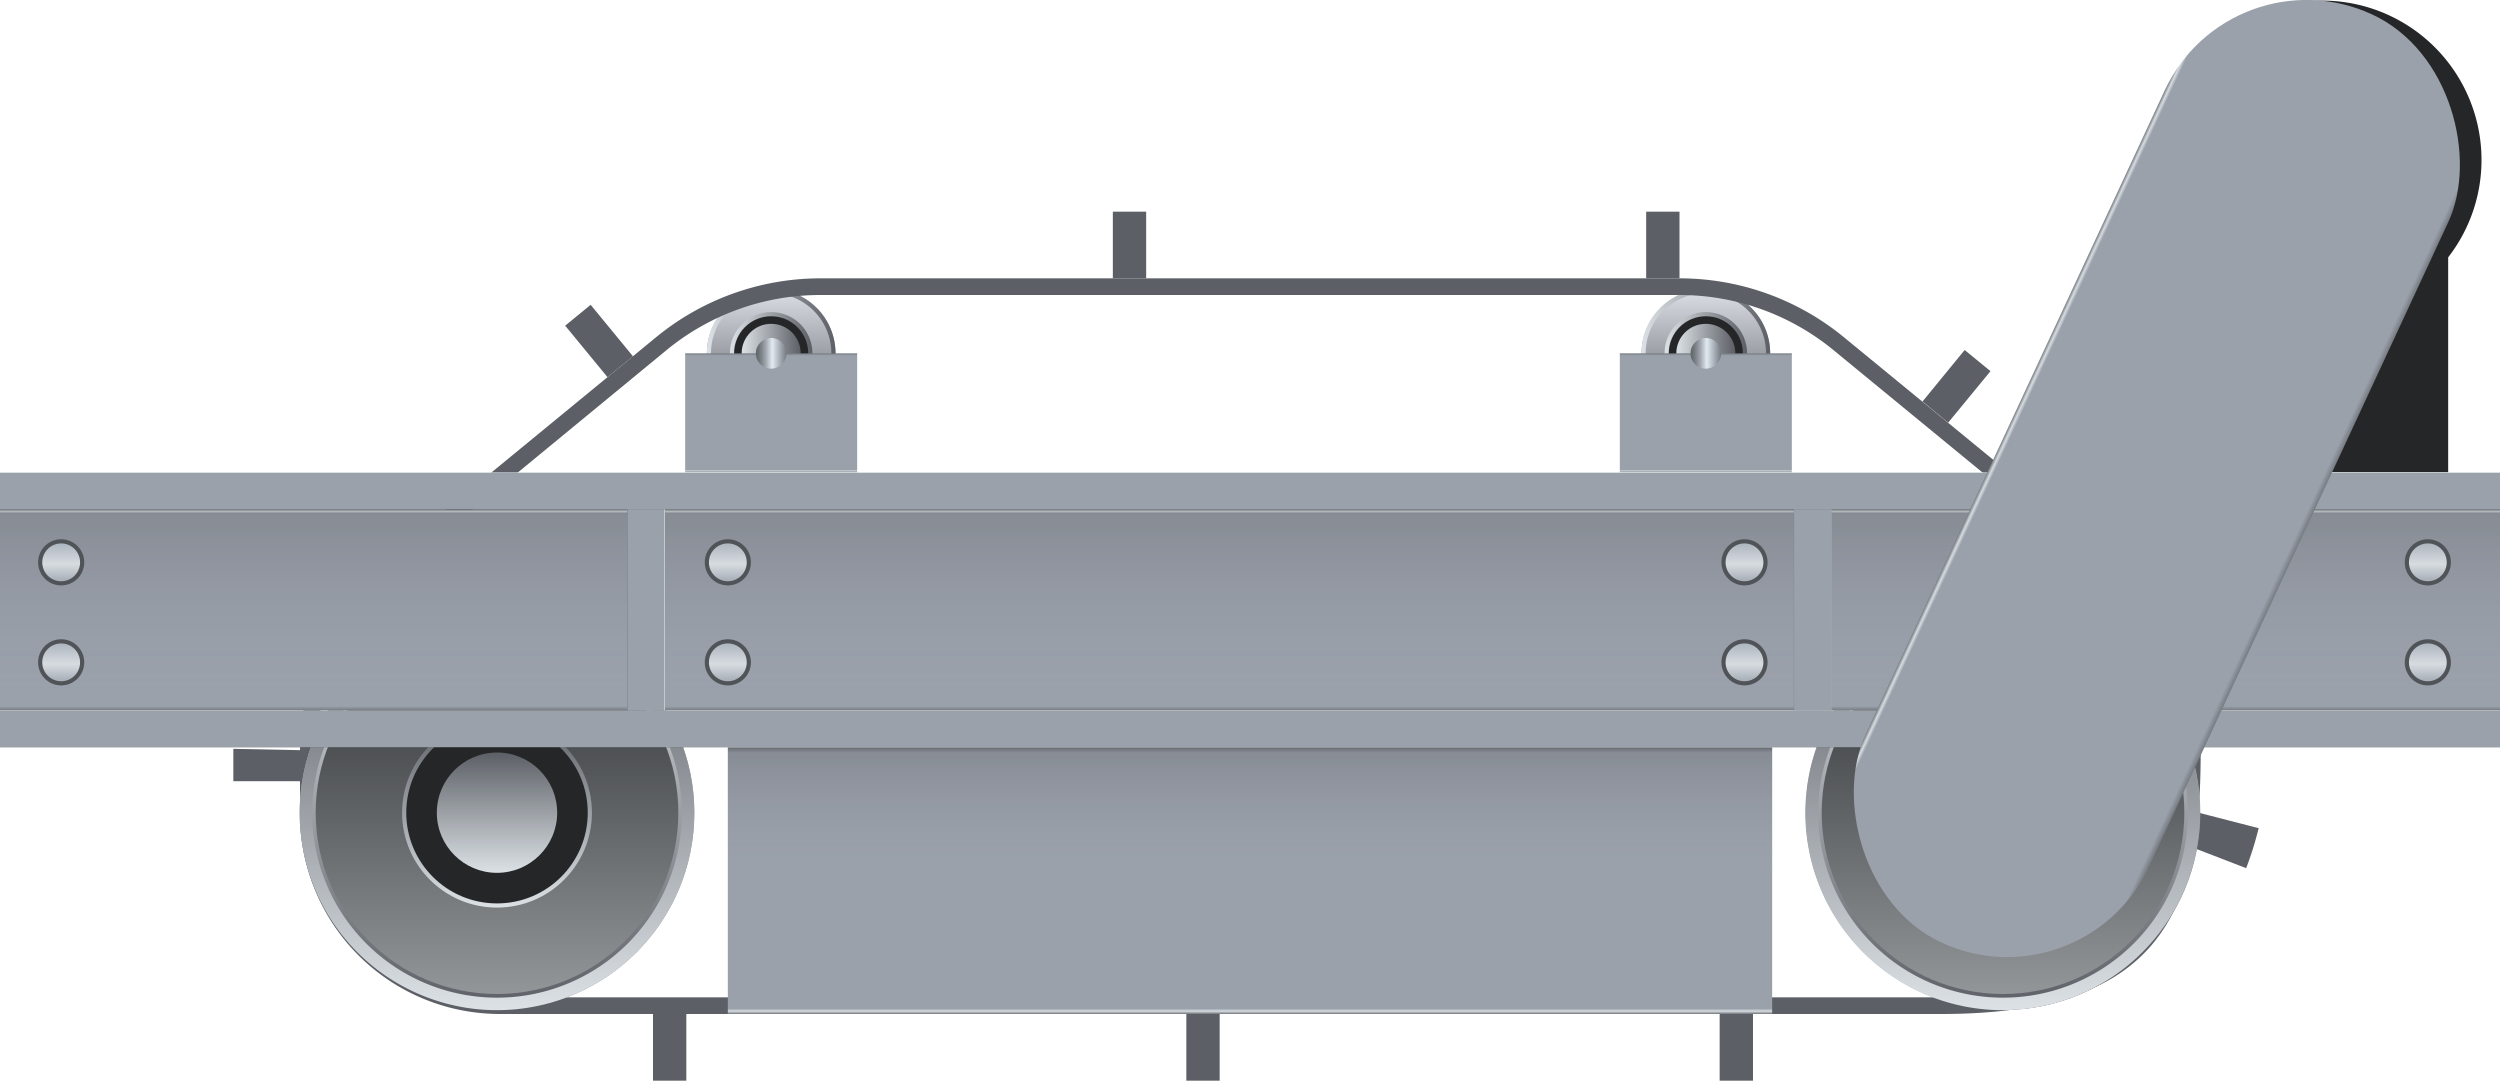 <svg xmlns="http://www.w3.org/2000/svg" xmlns:xlink="http://www.w3.org/1999/xlink" viewBox="0 0 150 64.84"><defs><style>.cls-1,.cls-10,.cls-18,.cls-23,.cls-4{fill:#252628;}.cls-2{fill:url(#未命名的渐变_27);}.cls-3{fill:url(#未命名的渐变_26);}.cls-10,.cls-18,.cls-23,.cls-33,.cls-34,.cls-35,.cls-36,.cls-37,.cls-38,.cls-39,.cls-4,.cls-40{stroke-miterlimit:10;stroke-width:0.25px;}.cls-4{stroke:url(#未命名的渐变_26-2);}.cls-5{fill:url(#未命名的渐变_26-3);}.cls-6{fill:url(#未命名的渐变_21);}.cls-7{fill:url(#未命名的渐变_89);}.cls-8{fill:url(#未命名的渐变_27-2);}.cls-9{fill:url(#未命名的渐变_26-4);}.cls-10{stroke:url(#未命名的渐变_26-5);}.cls-11{fill:url(#未命名的渐变_26-6);}.cls-12{fill:url(#未命名的渐变_21-2);}.cls-13{fill:url(#未命名的渐变_89-2);}.cls-14{fill:#5c6066;}.cls-15{fill:url(#未命名的渐变_27-3);}.cls-16{fill:url(#未命名的渐变_26-7);}.cls-17{fill:url(#未命名的渐变_35);}.cls-18{stroke:url(#未命名的渐变_26-8);}.cls-19{fill:url(#未命名的渐变_26-9);}.cls-20{fill:url(#未命名的渐变_27-4);}.cls-21{fill:url(#未命名的渐变_26-10);}.cls-22{fill:url(#未命名的渐变_35-2);}.cls-23{stroke:url(#未命名的渐变_26-11);}.cls-24{fill:url(#未命名的渐变_26-12);}.cls-25{fill:url(#未命名的渐变_205);}.cls-26,.cls-30{opacity:0.2;}.cls-26{fill:url(#未命名的渐变_20);}.cls-27{fill:url(#未命名的渐变_205-2);}.cls-28{fill:url(#未命名的渐变_205-3);}.cls-29{fill:url(#未命名的渐变_21-3);}.cls-30{fill:url(#未命名的渐变_20-2);}.cls-31{fill:url(#未命名的渐变_205-4);}.cls-32{fill:url(#未命名的渐变_205-5);}.cls-33,.cls-34,.cls-35,.cls-36,.cls-37,.cls-38,.cls-39,.cls-40{stroke:#505458;}.cls-33{fill:url(#未命名的渐变_204);}.cls-34{fill:url(#未命名的渐变_204-2);}.cls-35{fill:url(#未命名的渐变_204-3);}.cls-36{fill:url(#未命名的渐变_204-4);}.cls-37{fill:url(#未命名的渐变_204-5);}.cls-38{fill:url(#未命名的渐变_204-6);}.cls-39{fill:url(#未命名的渐变_204-7);}.cls-40{fill:url(#未命名的渐变_204-8);}.cls-41{fill:url(#未命名的渐变_21-4);}</style><linearGradient id="未命名的渐变_27" x1="46.27" y1="28.94" x2="46.27" y2="36.67" gradientTransform="matrix(1, 0, 0, -1, 0, 54.01)" gradientUnits="userSpaceOnUse"><stop offset="0" stop-color="#5c6066"/><stop offset="1" stop-color="#dce1e6"/></linearGradient><linearGradient id="未命名的渐变_26" x1="42.41" y1="21.2" x2="50.13" y2="21.2" gradientUnits="userSpaceOnUse"><stop offset="0" stop-color="#dce1e6"/><stop offset="1" stop-color="#5c6066"/></linearGradient><linearGradient id="未命名的渐变_26-2" x1="43.8" y1="21.2" x2="48.74" y2="21.2" xlink:href="#未命名的渐变_26"/><linearGradient id="未命名的渐变_26-3" x1="44.51" y1="21.2" x2="48.04" y2="21.2" xlink:href="#未命名的渐变_26"/><linearGradient id="未命名的渐变_21" x1="-0.42" y1="47.11" x2="6.71" y2="47.11" gradientTransform="translate(43.13 -22.34)" gradientUnits="userSpaceOnUse"><stop offset="0" stop-color="#767b82"/><stop offset="0.01" stop-color="#d7dce0"/><stop offset="0.02" stop-color="#9ba1ab"/><stop offset="0.98" stop-color="#9ba1ab"/><stop offset="1" stop-color="#767b82"/></linearGradient><linearGradient id="未命名的渐变_89" x1="45.36" y1="21.2" x2="47.19" y2="21.2" gradientUnits="userSpaceOnUse"><stop offset="0" stop-color="#61666b"/><stop offset="0.07" stop-color="#696e73"/><stop offset="0.18" stop-color="#7e8489"/><stop offset="0.32" stop-color="#a1a7ae"/><stop offset="0.48" stop-color="#d1d8e0"/><stop offset="0.53" stop-color="#e2eaf2"/><stop offset="1" stop-color="#767b82"/></linearGradient><linearGradient id="未命名的渐变_27-2" x1="102.35" y1="28.94" x2="102.35" y2="36.67" xlink:href="#未命名的渐变_27"/><linearGradient id="未命名的渐变_26-4" x1="98.49" y1="21.2" x2="106.21" y2="21.2" xlink:href="#未命名的渐变_26"/><linearGradient id="未命名的渐变_26-5" x1="99.88" y1="21.2" x2="104.82" y2="21.2" xlink:href="#未命名的渐变_26"/><linearGradient id="未命名的渐变_26-6" x1="100.58" y1="21.2" x2="104.11" y2="21.2" xlink:href="#未命名的渐变_26"/><linearGradient id="未命名的渐变_21-2" x1="-0.42" y1="103.19" x2="6.71" y2="103.19" gradientTransform="translate(99.21 -78.42)" xlink:href="#未命名的渐变_21"/><linearGradient id="未命名的渐变_89-2" x1="101.43" y1="21.2" x2="103.26" y2="21.2" xlink:href="#未命名的渐变_89"/><linearGradient id="未命名的渐变_27-3" x1="29.82" y1="60.6" x2="29.82" y2="36.93" gradientTransform="matrix(1, 0, 0, 1, 0, 0)" xlink:href="#未命名的渐变_27"/><linearGradient id="未命名的渐变_26-7" x1="29.82" y1="60.6" x2="29.82" y2="36.93" xlink:href="#未命名的渐变_26"/><linearGradient id="未命名的渐变_35" x1="29.82" y1="59.64" x2="29.82" y2="37.88" gradientUnits="userSpaceOnUse"><stop offset="0" stop-color="#929699"/><stop offset="1" stop-color="#2e3033"/></linearGradient><linearGradient id="未命名的渐变_26-8" x1="29.82" y1="54.46" x2="29.82" y2="43.07" xlink:href="#未命名的渐变_26"/><linearGradient id="未命名的渐变_26-9" x1="29.82" y1="52.37" x2="29.82" y2="45.15" xlink:href="#未命名的渐变_26"/><linearGradient id="未命名的渐变_27-4" x1="120.18" y1="60.6" x2="120.18" y2="36.93" gradientTransform="matrix(1, 0, 0, 1, 0, 0)" xlink:href="#未命名的渐变_27"/><linearGradient id="未命名的渐变_26-10" x1="120.18" y1="60.6" x2="120.18" y2="36.93" xlink:href="#未命名的渐变_26"/><linearGradient id="未命名的渐变_35-2" x1="120.18" y1="59.64" x2="120.18" y2="37.88" xlink:href="#未命名的渐变_35"/><linearGradient id="未命名的渐变_26-11" x1="120.18" y1="54.46" x2="120.18" y2="43.07" xlink:href="#未命名的渐变_26"/><linearGradient id="未命名的渐变_26-12" x1="120.18" y1="52.37" x2="120.18" y2="45.15" xlink:href="#未命名的渐变_26"/><linearGradient id="未命名的渐变_205" x1="-14.71" y1="75.84" x2="-2.65" y2="75.84" gradientTransform="translate(83.68 -39.25)" gradientUnits="userSpaceOnUse"><stop offset="0" stop-color="#767b82"/><stop offset="0.02" stop-color="#9ba1ab"/><stop offset="0.98" stop-color="#9ba1ab"/><stop offset="0.99" stop-color="#d7dce0"/><stop offset="1" stop-color="#767b82"/></linearGradient><linearGradient id="未命名的渐变_20" x1="-14.71" y1="75.84" x2="-2.65" y2="75.84" gradientTransform="translate(83.68 -39.25)" gradientUnits="userSpaceOnUse"><stop offset="0" stop-color="#9ba1ab" stop-opacity="0"/><stop offset="1" stop-color="#2e3033"/></linearGradient><linearGradient id="未命名的渐变_205-2" x1="-2.65" y1="75.84" x2="-0.42" y2="75.84" gradientTransform="translate(76.54 -46.39)" xlink:href="#未命名的渐变_205"/><linearGradient id="未命名的渐变_205-3" x1="-16.93" y1="75.84" x2="-14.71" y2="75.84" gradientTransform="translate(90.82 -32.1)" xlink:href="#未命名的渐变_205"/><linearGradient id="未命名的渐变_21-3" x1="-32.92" y1="75.84" x2="-16.93" y2="75.84" gradientTransform="translate(99.93 -23)" xlink:href="#未命名的渐变_21"/><linearGradient id="未命名的渐变_20-2" x1="-24.93" y1="75.84" x2="-16.93" y2="75.84" gradientTransform="translate(95.93 -27)" xlink:href="#未命名的渐变_20"/><linearGradient id="未命名的渐变_205-4" x1="37.63" y1="36.59" x2="39.9" y2="36.59" gradientTransform="matrix(1, 0, 0, 1, 0, 0)" xlink:href="#未命名的渐变_205"/><linearGradient id="未命名的渐变_205-5" x1="107.63" y1="36.59" x2="109.9" y2="36.59" gradientTransform="matrix(1, 0, 0, 1, 0, 0)" xlink:href="#未命名的渐变_205"/><linearGradient id="未命名的渐变_204" x1="3.67" y1="19" x2="3.67" y2="21.53" gradientTransform="matrix(1, 0, 0, -1, 0, 54.01)" gradientUnits="userSpaceOnUse"><stop offset="0" stop-color="#9ba1ab"/><stop offset="0" stop-color="#abb1ba"/><stop offset="0.09" stop-color="#abb1ba"/><stop offset="0.46" stop-color="#d7dce0"/><stop offset="1" stop-color="#a9b1bb"/></linearGradient><linearGradient id="未命名的渐变_204-2" x1="3.67" y1="13" x2="3.67" y2="15.53" xlink:href="#未命名的渐变_204"/><linearGradient id="未命名的渐变_204-3" x1="43.67" y1="19" x2="43.67" y2="21.53" xlink:href="#未命名的渐变_204"/><linearGradient id="未命名的渐变_204-4" x1="43.67" y1="13" x2="43.67" y2="15.53" xlink:href="#未命名的渐变_204"/><linearGradient id="未命名的渐变_204-5" x1="104.67" y1="19" x2="104.67" y2="21.53" xlink:href="#未命名的渐变_204"/><linearGradient id="未命名的渐变_204-6" x1="104.67" y1="13" x2="104.67" y2="15.53" xlink:href="#未命名的渐变_204"/><linearGradient id="未命名的渐变_204-7" x1="145.67" y1="19" x2="145.67" y2="21.53" xlink:href="#未命名的渐变_204"/><linearGradient id="未命名的渐变_204-8" x1="145.67" y1="13" x2="145.67" y2="15.53" xlink:href="#未命名的渐变_204"/><linearGradient id="未命名的渐变_21-4" x1="110.53" y1="21.24" x2="129.29" y2="21.24" gradientTransform="translate(9.5 7.47)" xlink:href="#未命名的渐变_21"/></defs><title>Cross belt separator(传送带分离器)</title><g id="图层_2" data-name="图层 2"><g id="图层_6" data-name="图层 6"><g id="Cross_belt_separator_传送带分离器_" data-name="Cross belt separator(传送带分离器)"><path class="cls-1" d="M148.89,9.61a9.56,9.56,0,1,0-15.68,7.33v11.4h13.68V15.44A9.52,9.52,0,0,0,148.89,9.61Z"/><circle class="cls-2" cx="46.27" cy="21.2" r="3.86"/><path class="cls-3" d="M46.27,17.59a3.61,3.61,0,1,1-3.61,3.61,3.61,3.61,0,0,1,3.61-3.61m0-.25a3.86,3.86,0,1,0,3.86,3.86,3.86,3.86,0,0,0-3.86-3.86Z"/><circle class="cls-4" cx="46.27" cy="21.2" r="2.35"/><circle class="cls-5" cx="46.27" cy="21.2" r="1.77"/><rect class="cls-6" x="42.7" y="19.61" width="7.14" height="10.32" transform="translate(21.5 71.04) rotate(-90)"/><circle class="cls-7" cx="46.27" cy="21.2" r="0.92"/><circle class="cls-8" cx="102.35" cy="21.2" r="3.86"/><path class="cls-9" d="M102.35,17.59a3.61,3.61,0,1,1-3.61,3.61,3.61,3.61,0,0,1,3.61-3.61m0-.25a3.86,3.86,0,1,0,3.86,3.86,3.86,3.86,0,0,0-3.86-3.86Z"/><circle class="cls-10" cx="102.35" cy="21.2" r="2.35"/><circle class="cls-11" cx="102.35" cy="21.2" r="1.77"/><rect class="cls-12" x="98.78" y="19.61" width="7.14" height="10.32" transform="translate(77.58 127.12) rotate(-90)"/><circle class="cls-13" cx="102.35" cy="21.2" r="0.92"/><path class="cls-14" d="M100.77,12.7h-2v4h2v-4Zm-32,0h-2v4h2v-4ZM35.46,18.27l-1.55,1.27,2.54,3.09,1.12-.92h0l.41-.33-2.54-3.09ZM14,44.79c0,.14,0,.28,0,.42v1.66h4V45.21h0v0h0v0h0v0h0v-.2h0l-4-.08ZM41.18,60.84h-2v4h2v-4Zm32,0h-2v4h2v-4Zm32,0h-2v4h2v-4Zm26.39-11.9q-.19.77-.45,1.5h0l0,0h0v0h0v0h0v0h0l-.08.21,3.73,1.44a20.21,20.21,0,0,0,.75-2.4l-3.88-1ZM117.88,21l-2.53,3.09,1.54,1.27,2.54-3.09L117.88,21Z"/><path class="cls-14" d="M100.77,17.7A14.54,14.54,0,0,1,110,21l15.67,12.87A14.65,14.65,0,0,1,131,45.21c0,9.48-2.33,14.63-14.58,14.63H30A11,11,0,0,1,19,48.79V45.21a14.6,14.6,0,0,1,5.35-11.33L40,21a14.54,14.54,0,0,1,9.22-3.3h51.54m0-1H49.23a15.54,15.54,0,0,0-9.86,3.53L23.69,33.11A15.67,15.67,0,0,0,18,45.21v3.58A12,12,0,0,0,30,60.84h86.46c13,0,15.58-5.91,15.58-15.63a15.66,15.66,0,0,0-5.73-12.11L110.63,20.23a15.54,15.54,0,0,0-9.86-3.53Z"/><circle class="cls-15" cx="29.82" cy="48.76" r="11.84"/><path class="cls-16" d="M29.82,37.68A11.09,11.09,0,1,1,18.73,48.76,11.1,11.1,0,0,1,29.82,37.68m0-.75A11.84,11.84,0,1,0,41.66,48.76,11.84,11.84,0,0,0,29.82,36.93Z"/><circle class="cls-17" cx="29.82" cy="48.76" r="10.88"/><circle class="cls-18" cx="29.82" cy="48.76" r="5.57"/><circle class="cls-19" cx="29.82" cy="48.76" r="3.61"/><circle class="cls-20" cx="120.18" cy="48.76" r="11.84"/><path class="cls-21" d="M120.18,37.68a11.09,11.09,0,1,1-11.09,11.08,11.1,11.1,0,0,1,11.09-11.08m0-.75A11.84,11.84,0,1,0,132,48.76a11.84,11.84,0,0,0-11.84-11.83Z"/><circle class="cls-22" cx="120.18" cy="48.76" r="10.88"/><circle class="cls-23" cx="120.18" cy="48.76" r="5.57"/><circle class="cls-24" cx="120.18" cy="48.76" r="3.61"/><rect class="cls-25" x="68.97" y="-38.41" width="12.07" height="150" transform="translate(38.41 111.59) rotate(-90)"/><rect class="cls-26" x="68.97" y="-38.41" width="12.07" height="150" transform="translate(38.41 111.59) rotate(-90)"/><rect class="cls-27" x="73.89" y="-45.55" width="2.22" height="150" transform="translate(45.55 104.45) rotate(-90)"/><rect class="cls-28" x="73.89" y="-31.27" width="2.22" height="150" transform="translate(31.27 118.73) rotate(-90)"/><rect class="cls-29" x="67" y="21.51" width="15.99" height="62.66" transform="translate(22.16 127.84) rotate(-90)"/><rect class="cls-30" x="71" y="17.51" width="8" height="62.66" transform="translate(26.16 123.84) rotate(-90)"/><rect class="cls-31" x="37.63" y="30.56" width="2.27" height="12.07"/><rect class="cls-32" x="107.63" y="30.56" width="2.27" height="12.07"/><circle class="cls-33" cx="3.67" cy="33.74" r="1.26"/><circle class="cls-34" cx="3.67" cy="39.74" r="1.26"/><circle class="cls-35" cx="43.67" cy="33.74" r="1.26"/><circle class="cls-36" cx="43.67" cy="39.74" r="1.26"/><circle class="cls-37" cx="104.67" cy="33.74" r="1.26"/><circle class="cls-38" cx="104.67" cy="39.74" r="1.26"/><circle class="cls-39" cx="145.67" cy="33.74" r="1.26"/><circle class="cls-40" cx="145.67" cy="39.74" r="1.26"/><rect class="cls-41" x="120.03" y="-1.99" width="18.76" height="61.39" rx="9.38" transform="translate(24.13 -51.83) rotate(24.91)"/></g></g></g></svg>